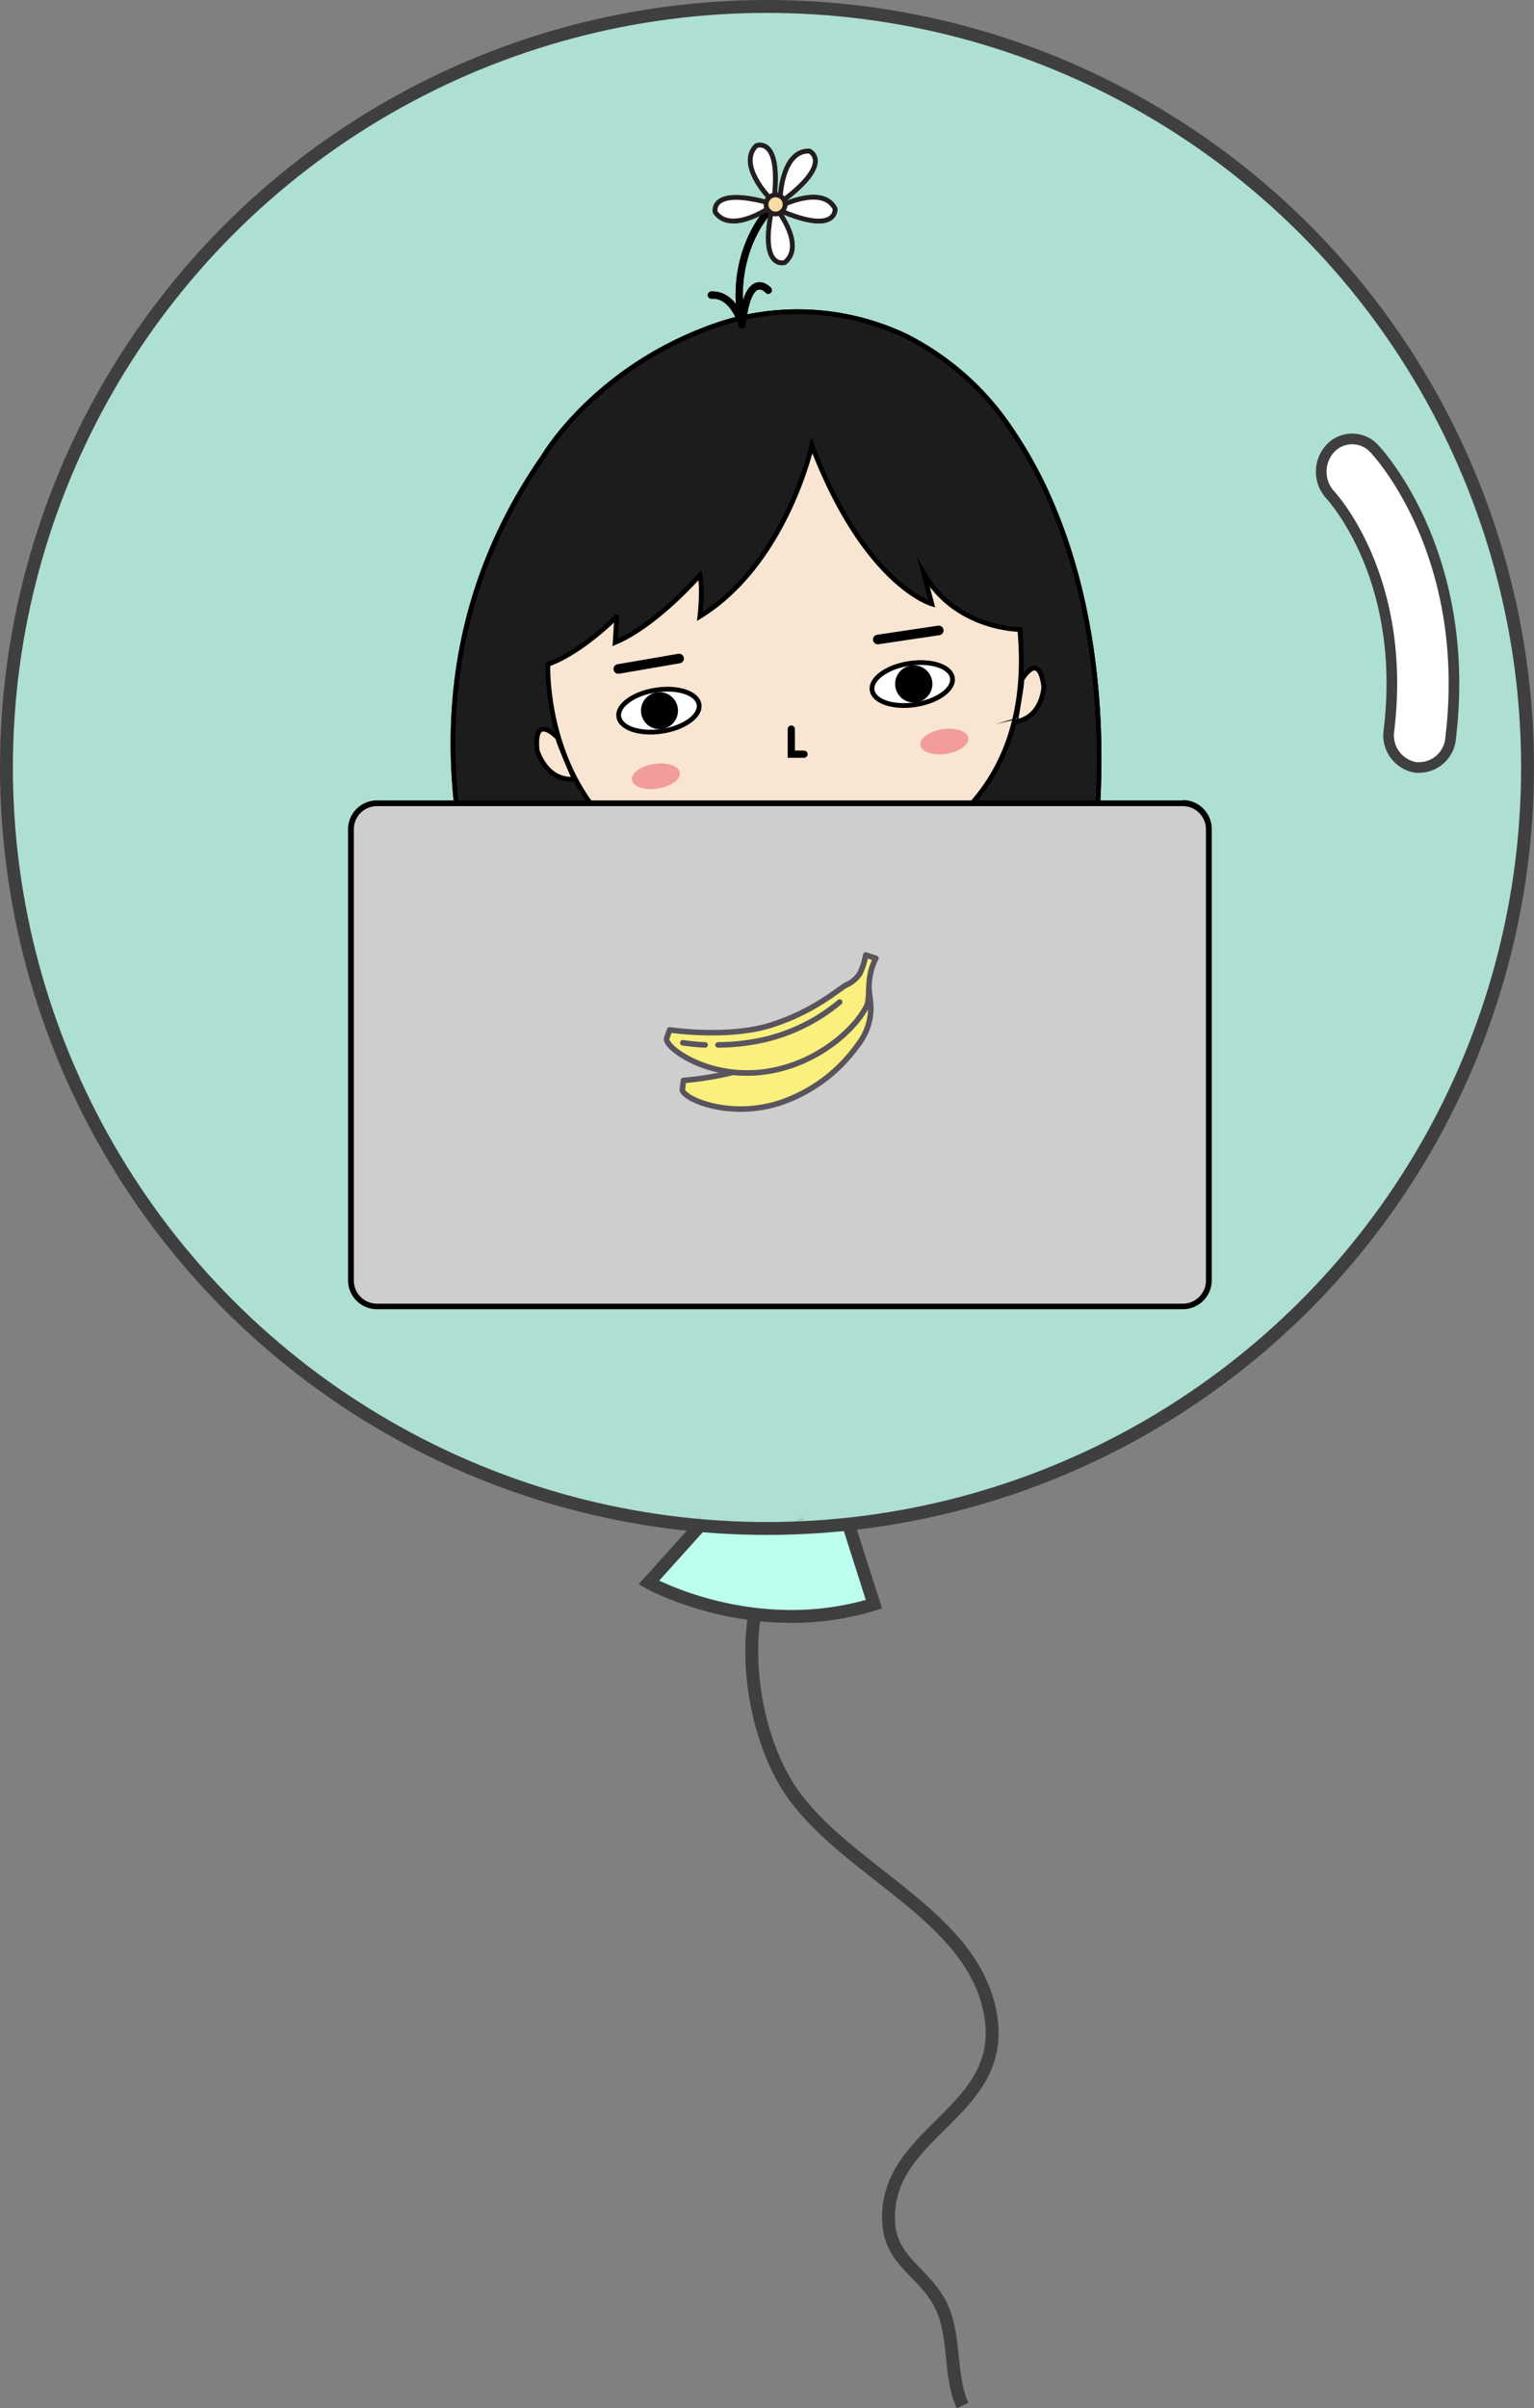 <svg xmlns="http://www.w3.org/2000/svg" viewBox="0 0 238 373.42"><rect x="0" y="0" width="238" height="373.42" fill="#808080" stroke="none"/><title>balloon-grace</title><g id="4e473a33-dacd-4a81-b223-f0a8ed50f506" data-name="Layer 2"><g id="2b6049fc-6ee2-42f7-baa3-abfb896f8626" data-name="bubble"><path d="M124.94,235.9c-12.11,9.06-9.54,32.3-1.44,42.94,9.07,11.9,27.21,18.39,30.11,33.14,3.05,15.57-16.21,18.21-15.75,32.3.2,6.25,5.14,7.72,7.91,12.76,2.59,4.7,1.43,11.44,3.57,15.95" fill="none" stroke="#3f3f3f" stroke-miterlimit="10" stroke-width="2"/><path d="M109.27,235.82l-8.61,9.57s16.27,9.09,34.93,3.35l-3.83-12" fill="#bdffee" stroke="#3f3f3f" stroke-miterlimit="10" stroke-width="2"/><circle cx="119" cy="119" r="118" fill="#bdffee" fill-opacity="0.75" stroke="#3f3f3f" stroke-miterlimit="10" stroke-width="2"/><path d="M220.29,119a4.64,4.64,0,0,1-.62,0,5.05,5.05,0,0,1-4.18-5.71c2.85-23.41-8.61-36-9.1-36.55a5.32,5.32,0,0,1,0-7.2,4.64,4.64,0,0,1,6.8,0c.63.66,15.34,16.46,11.86,45.07A4.93,4.93,0,0,1,220.29,119Z" fill="#fff" stroke="#3f3f3f" stroke-linecap="round" stroke-linejoin="round" stroke-width="1.65"/><g id="e2eda422-4edd-4232-9d6c-e9b4f184c469" data-name="normal crop"><path d="M109.07,53.28" fill="#fff"/><path d="M90,175.7c-3.6-5.81-38.71-57.59-5.63-105,0,0,8.31-14.25,27.7-20.58a39.11,39.11,0,0,1,28.48,2,42.68,42.68,0,0,1,16.17,14.26,66.62,66.62,0,0,1,6.89,12.87c8.63,21,8.67,48.06,2.91,69.94a62.17,62.17,0,0,1-3,8.78c-.56,1.3-1.8,4.86-4.62,7.24C157.16,166.76,90.84,176,90.84,176A.74.74,0,0,1,90,175.7Z" fill="#1c1c1c" stroke="#000" stroke-miterlimit="10" stroke-width="0.74"/><path d="M91,183.61a.74.74,0,0,1-.74-.69c-.34-4.71-1.55-32.23,16.65-36,0,0,.92,0,.7-1.56l-.18-3.41s.13-3.68,3-3.19a1.4,1.4,0,0,1,1.08.45s10.29,6.62,22.54-1.07l-.68-1s2.13-1.86,4,0a13.29,13.29,0,0,1,2.7,6.94s8.11.23,12.71,5.95c0,0,11.35,16.75,10.24,32.9a.75.75,0,0,1-.75.69Z" fill="#4c4c4c" stroke="#000" stroke-miterlimit="10" stroke-width="0.74"/><path d="M112,135.26a11.92,11.92,0,0,1-.52,3.71s9.14,6.57,22.54-.84a16.7,16.7,0,0,1-1.42-3.51S121.56,138.51,112,135.26Z" fill="#f8e6d3" stroke="#000" stroke-miterlimit="10" stroke-width="0.74"/><path id="fadd1db0-48aa-481a-bd63-fbed22129c4f" data-name="ear" d="M86.57,114.44s-3.85-4.16-3.23,1.92c0,0,1.24,4.47,5.34,4.47h.44S86.4,114.56,86.57,114.44Z" fill="#f8e6d3" stroke="#000" stroke-miterlimit="10" stroke-width="0.74"/><path d="M85,103s-1.1,29,27,33.23a56.79,56.79,0,0,0,16.22-.16s33.32-3.29,30-38.47c0,0-9.93,0-14.89-8.68l1.24,4.71s-10.34-2.89-18.61-24.57c0,0-4,18.28-17.37,26.51,0,0,.5-4.42,0-6.41,0,0-6.7,7.75-13.15,10.45l.25-4S90.17,101.21,85,103Z" fill="#f8e6d3" stroke="#000" stroke-miterlimit="10" stroke-width="0.74"/><line x1="95.93" y1="103.73" x2="105.36" y2="102.11" fill="#fff" stroke="#000" stroke-linecap="round" stroke-miterlimit="10" stroke-width="1.49"/><line x1="136.19" y1="99.16" x2="145.65" y2="97.75" fill="#fff" stroke="#000" stroke-linecap="round" stroke-miterlimit="10" stroke-width="1.49"/><ellipse cx="102.22" cy="110.2" rx="6.3" ry="3.23" transform="translate(-15.45 16.68) rotate(-8.68)" fill="#fff" stroke="#000" stroke-miterlimit="10" stroke-width="0.74"/><circle cx="106.32" cy="109.42" r="2.43"/><ellipse cx="141.53" cy="106.08" rx="6.3" ry="3.23" transform="translate(-14.38 22.56) rotate(-8.68)" fill="#fff" stroke="#000" stroke-miterlimit="10" stroke-width="0.74"/><circle cx="145.63" cy="105.3" r="2.43"/><polyline points="122.77 113.05 122.77 116.94 124.74 116.94" fill="none" stroke="#000" stroke-linecap="round" stroke-miterlimit="10" stroke-width="1.12"/><line x1="121.67" y1="128.03" x2="126.59" y2="126.95" fill="none" stroke="#000" stroke-linecap="round" stroke-miterlimit="10" stroke-width="1.49"/><line x1="145.64" y1="115.74" x2="148.06" y2="114.99" fill="none" stroke="#f39c9c" stroke-linecap="round" stroke-miterlimit="10" stroke-width="0.74"/><line x1="145.88" y1="117.68" x2="148.3" y2="116.94" fill="none" stroke="#f39c9c" stroke-linecap="round" stroke-miterlimit="10" stroke-width="0.74"/><line x1="99.42" y1="121.64" x2="101.84" y2="120.89" fill="none" stroke="#f39c9c" stroke-linecap="round" stroke-miterlimit="10" stroke-width="0.74"/><line x1="99.67" y1="123.58" x2="102.09" y2="122.84" fill="none" stroke="#f39c9c" stroke-linecap="round" stroke-miterlimit="10" stroke-width="0.74"/><path d="M118.85,33.18s-5.81,6.49-3.7,17.23c0,0-1.2-4.83-4.78-4.66" fill="none" stroke="#000" stroke-linecap="round" stroke-miterlimit="10" stroke-width="1.12"/><path d="M119.33,30.6s-4.92-5.09-2-8c0,0,3.81-1.6,2.8,8Z" fill="#fff" stroke="#231f20" stroke-linecap="round" stroke-miterlimit="10" stroke-width="0.74"/><path d="M121.07,30.36s.34-7.07,4.5-6.93c0,0,3.77,1.68-3.93,7.54Z" fill="#fff" stroke="#231f20" stroke-linecap="round" stroke-miterlimit="10" stroke-width="0.74"/><path d="M121.31,31.86s6.32-3.19,8.25.5c0,0,.39,4.11-8.5.29Z" fill="#fff" stroke="#231f20" stroke-linecap="round" stroke-miterlimit="10" stroke-width="0.74"/><path d="M120.57,32.52s4.41,5.54,1.18,8.18c0,0-3.95,1.22-2-8.26Z" fill="#fff" stroke="#231f20" stroke-linecap="round" stroke-miterlimit="10" stroke-width="0.74"/><path d="M119.21,32.3s-5.84,4-8.24.6c0,0-.94-4,8.38-1.42Z" fill="#fff" stroke="#231f20" stroke-linecap="round" stroke-miterlimit="10" stroke-width="0.74"/><circle cx="120.33" cy="31.7" r="1.48" fill="#f8daa4" stroke="#231f20" stroke-linecap="round" stroke-miterlimit="10" stroke-width="0.74"/><path d="M119.2,45s-3.12-3.49-4.06,5.37" fill="none" stroke="#000" stroke-linecap="round" stroke-miterlimit="10" stroke-width="1.12"/><path d="M151.7,145.6c-1.23,7-4.72,21.5-10.78,28.22,0,0,18-1.74,22.16-14.73" fill="#1c1c1c" stroke="#000" stroke-miterlimit="10" stroke-width="0.74"/><path id="bf6694d5-3462-4cff-a1db-1adb597b8c4f" data-name="ear" d="M158.51,105.41s2.69-4.73,3.44,1.09c0,0-.19,4.45-4,5.34l-.41.1S158.7,105.49,158.51,105.41Z" fill="#f8e6d3" stroke="#000" stroke-miterlimit="10" stroke-width="0.74"/></g><g id="30f3eeda-6b8c-4d7f-b93a-0d7d631076b9" data-name="happy crop"><path d="M90,175.7c-3.6-5.81-38.71-57.59-5.63-105,0,0,8.31-14.25,27.7-20.58a39.11,39.11,0,0,1,28.48,2,42.68,42.68,0,0,1,16.17,14.26,66.62,66.62,0,0,1,6.89,12.87c8.63,21,8.67,48.06,2.91,69.94a62.17,62.17,0,0,1-3,8.78c-.56,1.3-1.8,4.86-4.62,7.24C157.16,166.76,90.84,176,90.84,176A.74.74,0,0,1,90,175.7Z" fill="#1c1c1c" stroke="#000" stroke-miterlimit="10" stroke-width="0.74"/><path d="M91,183.61a.74.74,0,0,1-.74-.69c-.34-4.71-1.55-32.23,16.65-36,0,0,.92,0,.7-1.56l-.18-3.41s.13-3.68,3-3.19a1.4,1.4,0,0,1,1.08.45s10.29,6.62,22.54-1.07l-.68-1s2.13-1.86,4,0a13.29,13.29,0,0,1,2.7,6.94s8.11.23,12.71,5.95c0,0,11.35,16.75,10.24,32.9a.75.75,0,0,1-.75.69Z" fill="#4c4c4c" stroke="#000" stroke-miterlimit="10" stroke-width="0.74"/><path d="M151.7,145.6c-1.23,7-4.72,21.5-10.78,28.22,0,0,18-1.74,22.16-14.73" fill="#1c1c1c" stroke="#000" stroke-miterlimit="10" stroke-width="0.74"/><path d="M109.07,53.28" fill="#fff"/><path d="M112,135.26a11.92,11.92,0,0,1-.52,3.71s9.14,6.57,22.54-.84a16.7,16.7,0,0,1-1.42-3.51S121.56,138.51,112,135.26Z" fill="#f8e6d3" stroke="#000" stroke-miterlimit="10" stroke-width="0.74"/><path id="5e4ff613-d53d-4197-860a-0c04bad3e454" data-name="ear" d="M86.57,114.44s-3.85-4.16-3.23,1.92c0,0,1.24,4.47,5.34,4.47h.44S86.4,114.56,86.57,114.44Z" fill="#f8e6d3" stroke="#000" stroke-miterlimit="10" stroke-width="0.74"/><path d="M85,103s-1.1,29,27,33.23a56.79,56.79,0,0,0,16.22-.16s33.32-3.29,30-38.47c0,0-9.93,0-14.89-8.68l1.24,4.71s-10.34-2.89-18.61-24.57c0,0-4,18.28-17.37,26.51,0,0,.5-4.42,0-6.41,0,0-6.7,7.75-13.15,10.45l.25-4S90.17,101.21,85,103Z" fill="#f8e6d3" stroke="#000" stroke-miterlimit="10" stroke-width="0.74"/><line x1="95.93" y1="103.73" x2="105.36" y2="102.11" fill="#fff" stroke="#000" stroke-linecap="round" stroke-miterlimit="10" stroke-width="1.49"/><line x1="136.19" y1="99.16" x2="145.65" y2="97.75" fill="#fff" stroke="#000" stroke-linecap="round" stroke-miterlimit="10" stroke-width="1.49"/><ellipse cx="102.22" cy="110.2" rx="6.3" ry="3.23" transform="translate(-15.45 16.68) rotate(-8.68)" fill="#fff" stroke="#000" stroke-miterlimit="10" stroke-width="0.74"/><circle cx="102.32" cy="110.19" r="2.87"/><ellipse cx="141.53" cy="106.08" rx="6.3" ry="3.23" transform="translate(-14.38 22.56) rotate(-8.68)" fill="#fff" stroke="#000" stroke-miterlimit="10" stroke-width="0.74"/><circle cx="141.77" cy="106.05" r="2.89"/><polyline points="122.77 113.05 122.77 116.94 124.74 116.94" fill="none" stroke="#000" stroke-linecap="round" stroke-miterlimit="10" stroke-width="1.12"/><line x1="121.67" y1="128.03" x2="126.59" y2="126.95" fill="none" stroke="#000" stroke-linecap="round" stroke-miterlimit="10" stroke-width="1.49"/><path d="M118.85,33.18s-5.81,6.49-3.7,17.23c0,0-1.2-4.83-4.78-4.66" fill="none" stroke="#000" stroke-linecap="round" stroke-miterlimit="10" stroke-width="1.12"/><path d="M119.33,30.6s-4.92-5.09-2-8c0,0,3.81-1.6,2.8,8Z" fill="#fff" stroke="#231f20" stroke-linecap="round" stroke-miterlimit="10" stroke-width="0.74"/><path d="M121.07,30.36s.34-7.07,4.5-6.93c0,0,3.77,1.68-3.93,7.54Z" fill="#fff" stroke="#231f20" stroke-linecap="round" stroke-miterlimit="10" stroke-width="0.74"/><path d="M121.31,31.86s6.32-3.19,8.25.5c0,0,.39,4.11-8.5.29Z" fill="#fff" stroke="#231f20" stroke-linecap="round" stroke-miterlimit="10" stroke-width="0.74"/><path d="M120.57,32.52s4.41,5.54,1.18,8.18c0,0-3.95,1.22-2-8.26Z" fill="#fff" stroke="#231f20" stroke-linecap="round" stroke-miterlimit="10" stroke-width="0.74"/><path d="M119.21,32.3s-5.84,4-8.24.6c0,0-.94-4,8.38-1.42Z" fill="#fff" stroke="#231f20" stroke-linecap="round" stroke-miterlimit="10" stroke-width="0.74"/><circle cx="120.33" cy="31.7" r="1.48" fill="#f8daa4" stroke="#231f20" stroke-linecap="round" stroke-miterlimit="10" stroke-width="0.74"/><path d="M119.2,45s-3.12-3.49-4.06,5.37" fill="none" stroke="#000" stroke-linecap="round" stroke-miterlimit="10" stroke-width="1.12"/><path id="ec7bf0ff-0032-4164-9a77-5e0c41b91a40" data-name="ear" d="M158.51,105.41s2.69-4.73,3.44,1.09c0,0-.19,4.45-4,5.34l-.41.1S158.7,105.49,158.51,105.41Z" fill="#f8e6d3" stroke="#000" stroke-miterlimit="10" stroke-width="0.74"/><path d="M120.28,126a.74.74,0,0,0-.53,1.09,5.08,5.08,0,0,0,8.84-1.41.74.74,0,0,0-.84-.87Z"/><ellipse cx="146.51" cy="114.99" rx="3.77" ry="1.93" transform="translate(-15.67 23.42) rotate(-8.68)" fill="#f39c9c"/><ellipse cx="101.75" cy="120.37" rx="3.77" ry="1.93" transform="translate(-16.99 16.73) rotate(-8.68)" fill="#f39c9c"/></g><rect x="54.45" y="124.55" width="133.11" height="78.02" rx="4.02" ry="4.02" fill="#cecece"/><path d="M183.53,125a3.58,3.58,0,0,1,3.57,3.57v70a3.58,3.58,0,0,1-3.57,3.57H58.47a3.58,3.58,0,0,1-3.57-3.57v-70A3.58,3.58,0,0,1,58.47,125H183.53m0-.89H58.47A4.48,4.48,0,0,0,54,128.57v70A4.48,4.48,0,0,0,58.47,203H183.53a4.48,4.48,0,0,0,4.47-4.47v-70a4.48,4.48,0,0,0-4.47-4.47Z"/><path d="M133.16,161.94a24.28,24.28,0,0,1-12.38,9.14c-8,2.47-15.08-.87-14.91-2.19l.17-1.36a49.61,49.61,0,0,0,7.74-1.27,20.06,20.06,0,0,0,3.76,0c8.18-.68,14.54-6,16.75-10h0a6.87,6.87,0,0,0,.5-3.17c.1,1.07.26,2.06.32,2.9A9.29,9.29,0,0,1,133.16,161.94Z" fill="#f9f07d" stroke="#59545e" stroke-linecap="round" stroke-linejoin="round" stroke-width="0.86" fill-rule="evenodd"/><path d="M134.3,156.29c.95-1.46-.14-4.43,1.59-7.69l-1.57-.53a10.78,10.78,0,0,1-.92,2.88,4.74,4.74,0,0,1-2,1.73l-.13.06c-1.24.67-5,4.11-11.66,6.21s-15.71.74-15.71.74l-.46,1.29c-.45,1.25,5.72,6,14.1,5.33,8.18-.68,14.54-6,16.75-10Z" fill="#f9f07d" stroke="#59545e" stroke-linecap="round" stroke-linejoin="round" stroke-width="0.86" fill-rule="evenodd"/><path d="M130.27,155.38a28.17,28.17,0,0,1-12.51,6,33.37,33.37,0,0,1-6.36.64m-2,0a34.29,34.29,0,0,1-3.46-.33" fill="none" stroke="#59545e" stroke-linecap="round" stroke-linejoin="round" stroke-width="0.86" fill-rule="evenodd"/></g></g></svg>